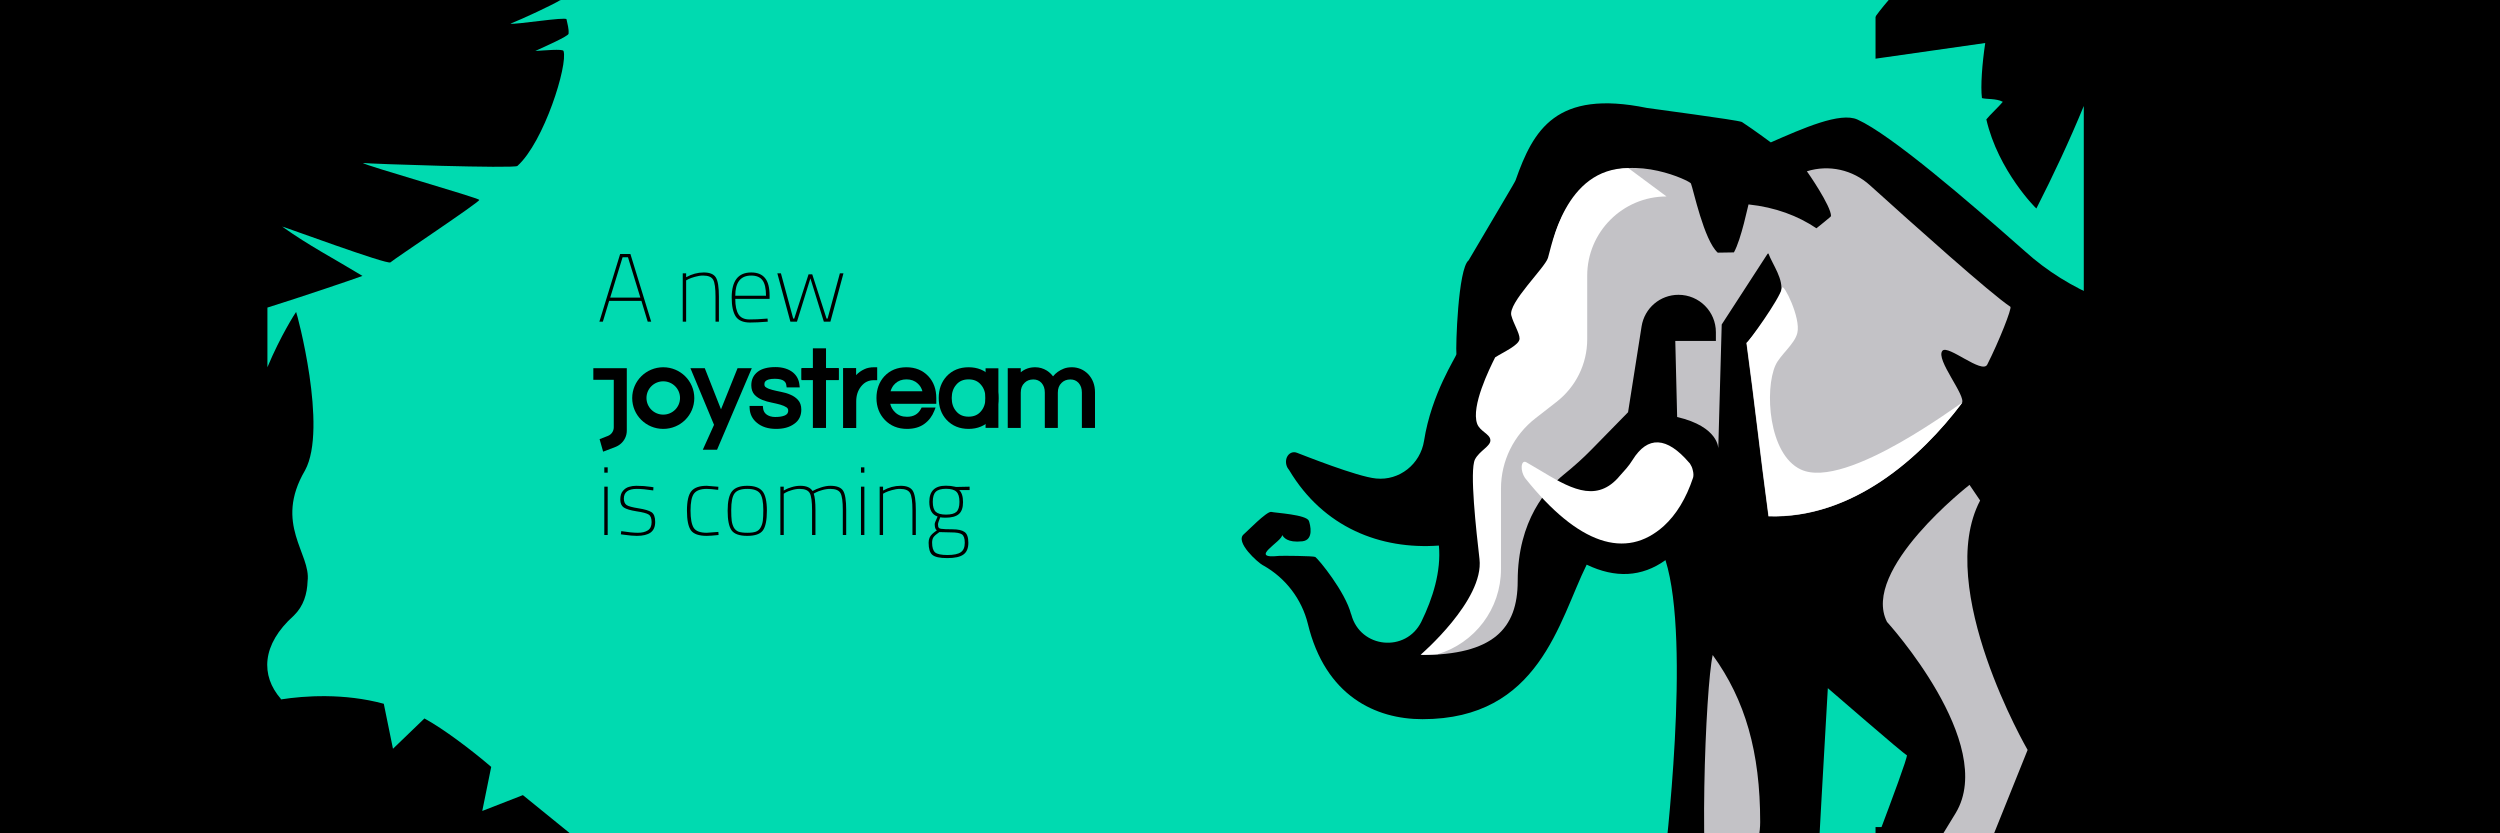 <svg width="1500" height="500" viewBox="0 0 1500 500" fill="none" xmlns="http://www.w3.org/2000/svg">
<rect x="0" y="0" width="1500" height="500" fill="#808080" stroke="none"/>
<g clip-path="url(#clip0)">
<rect width="1500" height="500" fill="black"/>
<path d="M1221.83 125.081C1221.83 125.344 1198.91 102.566 1191.8 71.625C1193.78 69.124 1199.7 63.594 1201.68 61.092C1197.86 58.986 1191.8 59.644 1189.17 58.854C1188.25 51.876 1189.3 38.051 1191.14 25.806L1107.26 37.788C1107.26 37.788 1118.05 17.511 1133.2 0H1008.88V496.374L1250.27 496.111V63.594C1241.71 84.397 1232.1 104.936 1221.83 125.081Z" fill="#00DAB0"/>
<path d="M1125.32 -7.939L336.183 -0C336.183 0.826 336.183 0.688 336.045 0.138C331.638 2.892 313.597 11.293 306.297 14.185C308.363 15.012 339.626 9.916 339.902 11.569C340.452 14.461 341.417 17.215 341.141 20.245C341.003 21.76 326.267 28.233 321.171 30.575C326.543 30.299 337.56 29.197 338.111 30.575C340.866 38.838 326.405 85.251 310.429 99.575C308.501 101.227 222.011 98.335 217.742 97.784C218.155 99.024 287.292 118.718 287.567 119.958C287.843 121.197 235.921 155.766 234.269 157.419C232.616 159.071 169.402 135.658 169.264 135.934C186.204 147.916 198.874 154.251 217.467 165.544C214.85 166.646 178.629 178.904 160.45 184.55V220.359C168.3 201.49 177.389 187.442 177.665 187.167C178.078 187.58 196.808 256.855 183.036 282.197C164.03 314.562 186.755 332.191 184.551 348.718C184.276 356.292 182.21 363.592 176.288 369.376C156.731 386.867 156.456 405.46 168.438 419.232C168.438 419.37 168.575 419.508 168.575 419.646C182.623 417.442 206.449 415.789 230.275 422.262L235.784 449.256L254.652 431.077C266.083 437.274 283.022 450.083 294.729 460.136L289.358 486.579L313.734 477.076L365.656 519.22L1125.32 530.513V-7.939Z" fill="#00DAB0"/>
<path d="M1317.01 211.395C1305.55 199.308 1279.76 187.062 1260.34 179.11C1243.63 172.271 1228.19 162.728 1214.82 150.641C1180.43 120.265 1134.59 80.823 1114.53 71.757C1104.18 66.986 1081.74 77.006 1062.48 85.435C1053.88 79.073 1045.76 73.507 1045.13 73.189C1042.26 71.916 990.846 65.237 988.14 64.76C933.699 53.627 920.009 77.801 909.344 108.178C909.026 109.291 897.565 128.217 881.169 156.208C874.801 161.138 873.369 208.373 873.846 212.508C873.687 214.258 858.883 236.046 854.426 264.514C852.198 278.51 839.622 288.529 825.614 287.098C814.153 285.985 781.998 273.102 778.177 271.671C775.79 270.717 773.243 271.83 772.128 274.375C771.173 276.601 771.492 279.464 773.084 281.532C773.243 281.691 773.402 281.85 773.561 282.168C794.096 316.52 828.32 329.88 863.34 327.335C864.773 342.762 859.679 358.984 852.834 372.98C843.602 391.746 816.222 389.043 810.81 368.845C810.81 368.686 810.81 368.686 810.651 368.527C807.149 355.008 791.23 335.605 789.161 334.174C788.206 333.538 768.945 333.379 767.353 333.538C748.251 335.605 769.741 324.631 769.263 320.974C770.218 322.405 772.288 325.745 781.361 324.791C788.524 323.995 786.137 314.771 785.341 312.544C783.908 308.727 765.284 307.773 762.737 307.137C760.031 306.66 747.933 319.224 746.341 320.496C740.61 325.109 754.937 337.673 757.643 339.104L757.961 339.263C771.333 346.738 781.043 359.461 784.704 374.252C795.21 417.67 825.455 431.507 853.471 431.507C923.671 431.507 935.291 372.662 952.005 338.786C969.197 347.056 985.115 346.261 999.283 336.082C1014.88 385.544 998.805 514.526 998.646 518.343C998.487 522 1007.4 572.893 1008.04 575.756C1008.52 577.665 1008.52 579.891 1008.04 581.641C1007.4 583.867 1001.51 594.046 1001.19 595C1030 595 1107.53 594.841 1108.64 594.682C1108.8 593.251 1089.54 549.514 1089.38 546.493C1089.22 542.358 1096.7 412.899 1096.7 412.899C1097.98 413.853 1142.23 452.5 1144.14 453.136C1144.62 456.794 1109.44 546.175 1109.76 548.719C1110.07 551.264 1139.68 562.715 1139.68 595H1257.48C1257.8 591.342 1330.86 330.198 1331.98 327.335C1347.26 289.643 1335.48 230.798 1317.01 211.395Z" fill="black"/>
<path d="M1181.71 290.915C1181.71 290.915 1116.28 341.808 1132.2 373.139C1132.2 373.139 1198.58 445.98 1173.43 487.807L1142.23 538.859L1165.15 563.033C1173.11 571.462 1176.61 578.301 1174.7 588.957L1203.83 577.983V574.484C1203.83 560.171 1195.24 546.811 1180.75 539.018L1216.57 449.956C1216.57 449.956 1160.38 353.1 1188.07 300.299L1181.71 290.915Z" fill="#C3C2C6"/>
<path d="M1206.22 184.04C1194.6 176.406 1148.28 134.897 1122.01 111.2C1111.67 101.816 1097.34 98.636 1084.13 102.771C1084.45 103.089 1098.77 123.764 1098.61 129.648C1099.09 129.648 1089.86 136.964 1089.86 136.964C1078.71 129.489 1065.34 124.4 1049.11 122.651C1048.95 122.651 1044.81 143.485 1040.35 151.437L1030.64 151.596C1022.36 144.121 1016 113.585 1014.56 110.086C1013.93 108.496 980.817 92.751 958.691 106.11C935.132 120.265 930.516 147.62 930.356 154.777V154.936C915.552 176.883 924.785 169.09 919.373 185.153C919.373 185.153 889.128 317.316 893.267 335.447C894.381 340.695 889.128 368.209 885.467 372.185L852.516 393.019C895.814 393.019 910.618 377.274 910.618 348.647C910.618 312.068 928.446 292.665 938.316 284.713C944.205 279.941 949.936 274.852 955.189 269.445L976.838 247.338L984.956 195.809C986.707 184.835 996.099 176.883 1007.08 176.883C1019.5 176.883 1029.53 186.903 1029.53 199.308V204.556H1005.17L1006.29 250.201C1031.44 256.085 1030.96 269.127 1030.96 269.127L1033.03 194.696L1060.57 152.232C1060.89 152.232 1061.05 152.073 1061.05 152.073C1063.59 158.912 1070.44 167.659 1068.53 175.611C1066.94 182.609 1048.79 205.511 1047.83 205.829C1052.61 240.818 1056.11 273.262 1061.05 309.841C1111.35 311.431 1152.42 274.693 1177.09 241.931C1180.11 237.796 1161.01 215.53 1165.47 210.441C1168.81 206.624 1189.35 224.755 1192.37 218.711C1199.38 204.874 1207.33 184.835 1206.22 184.04Z" fill="#C3C2C6"/>
<path d="M1027.62 393.019C1023.32 412.104 1018.54 529.158 1027.62 558.421C1034.3 544.107 1056.11 518.343 1056.11 493.214C1056.11 451.228 1047.2 420.056 1027.62 393.019Z" fill="#C3C2C6"/>
<path d="M976.997 100.862C938.793 100.862 930.993 147.938 928.764 154.777C926.854 160.82 904.728 181.814 906.797 189.288C908.071 194.219 911.732 199.785 911.732 203.125C911.891 206.942 902.022 211.236 897.087 214.417C893.585 221.415 882.601 243.68 886.263 254.177C887.854 258.789 894.063 260.379 894.222 264.037C894.54 267.695 887.695 270.399 884.989 275.647C881.646 282.327 885.785 318.747 887.695 335.446C890.561 360.098 852.357 392.86 852.357 392.86C856.018 392.86 859.361 392.701 862.544 392.542C884.83 385.862 900.589 365.346 900.589 341.49V293.142C900.589 276.602 908.23 261.016 921.442 250.837L933.699 241.295C945.479 232.229 952.324 218.393 952.324 203.602V165.432C952.324 139.191 973.654 117.879 999.919 117.879L976.997 100.862Z" fill="white"/>
<path d="M1014.09 278.351C1013.93 278.033 1013.77 277.874 1013.45 277.556C1000.08 261.97 988.617 261.334 979.544 275.965C977.315 279.623 974.45 282.645 971.585 285.826L970.63 286.939C956.781 301.889 941.181 292.506 923.193 281.691C920.805 280.259 918.418 278.828 915.871 277.397C914.279 276.443 913.165 277.556 913.005 279.941C912.846 282.009 913.642 284.713 914.916 286.621C915.075 286.78 915.234 287.098 915.393 287.257C946.752 326.381 975.405 336.242 998.327 315.566C1005.81 308.728 1011.7 299.026 1015.84 286.621C1016.16 285.508 1016.16 283.917 1015.68 282.168C1015.36 280.578 1014.72 279.305 1014.09 278.351Z" fill="white"/>
<path d="M1177.25 241.772C1178.84 239.545 1107.85 294.573 1080.47 281.691C1061.05 272.626 1058.66 233.661 1065.34 219.029C1068.21 212.826 1076.8 206.465 1078.4 199.785C1080.63 190.561 1069.96 169.727 1069.32 172.589C1067.73 179.587 1048.95 205.352 1047.99 205.67C1052.77 240.658 1056.27 273.103 1061.2 309.682C1111.51 311.272 1152.58 274.534 1177.25 241.772Z" fill="white"/>
<path d="M359.624 193L372.094 152.4H378.242L390.712 193H388.624L384.854 180.53H365.482L361.712 193H359.624ZM373.544 154.372L366.12 178.558H384.216L376.792 154.372H373.544ZM411.68 193H409.65V164H411.68V166.32C415.122 164.425 418.64 163.478 422.236 163.478C425.832 163.478 428.249 164.464 429.486 166.436C430.724 168.369 431.342 172.197 431.342 177.92V193H429.312V178.036C429.312 172.932 428.848 169.549 427.92 167.886C426.992 166.185 424.962 165.334 421.83 165.334C420.284 165.334 418.66 165.585 416.958 166.088C415.296 166.552 414 167.016 413.072 167.48L411.68 168.234V193ZM458.796 191.26L460.536 191.144L460.652 193C456.322 193.348 452.745 193.522 449.922 193.522C445.824 193.483 442.982 192.246 441.396 189.81C439.811 187.335 439.018 183.565 439.018 178.5C439.018 168.485 442.924 163.478 450.734 163.478C454.408 163.478 457.153 164.58 458.97 166.784C460.826 168.988 461.754 172.526 461.754 177.398V179.312H441.164C441.164 183.488 441.822 186.601 443.136 188.65C444.451 190.661 446.636 191.666 449.69 191.666C452.745 191.666 455.78 191.531 458.796 191.26ZM441.164 177.456H459.608C459.608 173.087 458.893 169.974 457.462 168.118C456.07 166.262 453.828 165.334 450.734 165.334C444.354 165.334 441.164 169.375 441.164 177.456ZM466.402 164H468.548L475.914 191.144H476.552L485.136 164.58H487.34L495.924 191.144H496.562L503.928 164H506.074L498.244 193H494.3L486.238 167.016L478.176 193H474.232L466.402 164ZM362.582 321V292H364.612V321H362.582ZM362.582 283.59V280.4H364.612V283.59H362.582ZM382.091 293.334C376.91 293.334 374.319 295.267 374.319 299.134C374.319 300.951 374.86 302.247 375.943 303.02C377.026 303.755 379.423 304.412 383.135 304.992C386.847 305.572 389.438 306.345 390.907 307.312C392.376 308.279 393.111 310.231 393.111 313.17C393.111 316.07 392.183 318.197 390.327 319.55C388.471 320.865 385.726 321.522 382.091 321.522C380.119 321.522 377.49 321.29 374.203 320.826L372.521 320.594L372.753 318.68C376.929 319.337 380.254 319.666 382.729 319.666C385.204 319.666 387.195 319.183 388.703 318.216C390.211 317.249 390.965 315.606 390.965 313.286C390.965 310.966 390.366 309.439 389.167 308.704C388.007 307.969 385.59 307.331 381.917 306.79C378.282 306.21 375.75 305.456 374.319 304.528C372.888 303.561 372.173 301.957 372.173 299.714C372.173 297.471 372.695 295.751 373.739 294.552C374.783 293.315 376.001 292.503 377.393 292.116C378.785 291.691 380.235 291.478 381.743 291.478C384.875 291.478 387.814 291.691 390.559 292.116L392.067 292.348L391.951 294.262C388.007 293.643 384.72 293.334 382.091 293.334ZM424.063 293.334C420.39 293.334 417.838 294.262 416.407 296.118C415.015 297.974 414.319 301.377 414.319 306.326C414.319 311.237 414.957 314.697 416.233 316.708C417.509 318.68 420.119 319.666 424.063 319.666L431.023 319.144L431.139 321C427.891 321.348 425.533 321.522 424.063 321.522C419.346 321.522 416.175 320.42 414.551 318.216C412.966 315.973 412.173 312.029 412.173 306.384C412.173 300.7 413.063 296.795 414.841 294.668C416.62 292.541 419.694 291.478 424.063 291.478L431.023 292.058L430.907 293.914C427.814 293.527 425.533 293.334 424.063 293.334ZM439.253 294.726C441.032 292.561 444.067 291.478 448.359 291.478C452.651 291.478 455.687 292.561 457.465 294.726C459.244 296.891 460.133 300.797 460.133 306.442C460.133 312.087 459.341 316.012 457.755 318.216C456.17 320.42 453.038 321.522 448.359 321.522C443.681 321.522 440.549 320.42 438.963 318.216C437.378 316.012 436.585 312.087 436.585 306.442C436.585 300.797 437.475 296.891 439.253 294.726ZM443.197 319.028C444.473 319.453 446.194 319.666 448.359 319.666C450.525 319.666 452.226 319.453 453.463 319.028C454.739 318.564 455.706 317.733 456.363 316.534C457.059 315.297 457.504 313.924 457.697 312.416C457.891 310.869 457.987 308.723 457.987 305.978C457.987 301.106 457.311 297.781 455.957 296.002C454.604 294.223 452.071 293.334 448.359 293.334C444.647 293.334 442.115 294.223 440.761 296.002C439.408 297.781 438.731 301.106 438.731 305.978C438.731 308.723 438.828 310.869 439.021 312.416C439.215 313.924 439.64 315.297 440.297 316.534C440.993 317.733 441.96 318.564 443.197 319.028ZM470.247 321H468.217V292H470.247V294.32C470.595 294.127 471.059 293.875 471.639 293.566C472.219 293.218 473.34 292.793 475.003 292.29C476.704 291.749 478.444 291.478 480.223 291.478C483.78 291.478 486.216 292.522 487.531 294.61C488.923 293.798 490.624 293.083 492.635 292.464C494.645 291.807 496.501 291.478 498.203 291.478C502.069 291.478 504.621 292.464 505.859 294.436C507.096 296.369 507.715 300.197 507.715 305.92V321H505.685V306.036C505.685 300.932 505.221 297.549 504.293 295.886C503.365 294.185 501.335 293.334 498.203 293.334C496.54 293.334 494.877 293.585 493.215 294.088C491.552 294.552 490.315 295.016 489.503 295.48L488.227 296.176C488.923 298.071 489.271 301.319 489.271 305.92V321H487.241V306.036C487.241 300.932 486.777 297.549 485.849 295.886C484.921 294.185 482.891 293.334 479.759 293.334C478.212 293.334 476.646 293.585 475.061 294.088C473.475 294.552 472.277 295.016 471.465 295.48L470.247 296.234V321ZM516.588 321V292H518.618V321H516.588ZM516.588 283.59V280.4H518.618V283.59H516.588ZM529.833 321H527.803V292H529.833V294.32C533.274 292.425 536.793 291.478 540.389 291.478C543.985 291.478 546.401 292.464 547.639 294.436C548.876 296.369 549.495 300.197 549.495 305.92V321H547.465V306.036C547.465 300.932 547.001 297.549 546.073 295.886C545.145 294.185 543.115 293.334 539.983 293.334C538.436 293.334 536.812 293.585 535.111 294.088C533.448 294.552 532.153 295.016 531.225 295.48L529.833 296.234V321ZM581.009 325.698C581.009 328.985 580.023 331.324 578.051 332.716C576.117 334.147 572.889 334.862 568.365 334.862C563.879 334.862 560.883 334.205 559.375 332.89C557.905 331.614 557.171 329.197 557.171 325.64C557.171 323.436 557.905 321.677 559.375 320.362C559.916 319.859 560.825 319.144 562.101 318.216C561.25 317.675 560.825 316.418 560.825 314.446C560.825 313.905 561.269 312.706 562.159 310.85L562.565 309.922C559.239 308.839 557.577 305.901 557.577 301.106C557.577 294.649 560.883 291.42 567.495 291.42C569.505 291.42 571.284 291.613 572.831 292L573.643 292.174L581.763 292V294.03H575.499C577.045 295.461 577.819 297.877 577.819 301.28C577.819 304.644 576.968 307.041 575.267 308.472C573.604 309.903 570.936 310.618 567.263 310.618C566.103 310.618 565.059 310.541 564.131 310.386C563.241 312.59 562.797 313.982 562.797 314.562C562.797 315.142 562.835 315.587 562.913 315.896C562.99 316.205 563.145 316.495 563.377 316.766C563.609 317.037 564.053 317.211 564.711 317.288C565.909 317.481 568.171 317.578 571.497 317.578C574.822 317.578 577.239 318.119 578.747 319.202C580.255 320.246 581.009 322.411 581.009 325.698ZM559.259 325.582C559.259 328.443 559.858 330.396 561.057 331.44C562.294 332.484 564.769 333.006 568.481 333.006C572.231 333.006 574.899 332.445 576.485 331.324C578.07 330.241 578.863 328.366 578.863 325.698C578.863 323.069 578.283 321.367 577.123 320.594C575.963 319.821 573.797 319.434 570.627 319.434L563.609 319.26C561.869 320.459 560.709 321.464 560.129 322.276C559.549 323.127 559.259 324.229 559.259 325.582ZM559.665 301.106C559.665 303.967 560.264 305.959 561.463 307.08C562.661 308.201 564.711 308.762 567.611 308.762C570.549 308.762 572.618 308.221 573.817 307.138C575.054 306.017 575.673 304.006 575.673 301.106C575.673 298.206 575.054 296.176 573.817 295.016C572.618 293.856 570.549 293.276 567.611 293.276C564.711 293.276 562.661 293.875 561.463 295.074C560.264 296.234 559.665 298.245 559.665 301.106Z" fill="black"/>
<path d="M397.949 220.352C387.698 220.352 379.321 228.606 379.321 238.846C379.321 249.086 387.635 257.34 397.949 257.34C408.264 257.34 416.577 249.086 416.577 238.846C416.577 228.606 408.201 220.352 397.949 220.352ZM397.949 248.775C392.386 248.775 387.885 244.307 387.885 238.784C387.885 233.26 392.386 228.792 397.949 228.792C403.513 228.792 408.013 233.26 408.013 238.784C408.013 244.307 403.513 248.775 397.949 248.775Z" fill="black"/>
<path d="M581.157 257.34C575.786 257.34 571.351 255.537 567.978 251.931C564.792 248.512 563.231 244.099 563.231 238.815C563.231 233.531 564.855 229.179 567.978 225.76C571.351 222.154 575.786 220.352 581.157 220.352C586.529 220.352 590.964 222.154 594.337 225.76C597.522 229.179 599.084 233.593 599.084 238.877C599.084 244.161 597.46 248.512 594.337 251.931C590.964 255.475 586.529 257.34 581.157 257.34ZM581.157 227.625C577.972 227.625 575.536 228.682 573.724 230.857C571.913 232.971 571.039 235.582 571.039 238.815C571.039 242.109 571.913 244.658 573.724 246.772C575.536 248.948 577.972 250.004 581.157 250.004C584.343 250.004 586.779 248.948 588.59 246.772C590.402 244.658 591.276 242.047 591.276 238.815C591.276 235.582 590.402 232.971 588.59 230.857C586.779 228.682 584.343 227.625 581.157 227.625Z" fill="black"/>
<path d="M421.681 269.845L428.421 254.904L414.255 220.928H422.867L432.603 245.604L442.526 220.928H451.075L430.231 269.845H421.681Z" fill="black"/>
<path d="M465.627 257.339C460.886 257.339 457.019 256.097 454.149 253.674C451.467 251.5 449.97 248.581 449.783 245.04L449.721 243.549H457.705L457.83 244.792C458.079 247.276 459.451 248.891 462.071 249.761C463.069 250.072 464.067 250.196 465.065 250.196C466.126 250.196 467.124 250.134 468.059 250.009C468.932 249.885 469.806 249.699 470.617 249.388C472.613 248.581 472.924 247.4 472.924 246.407C472.924 245.475 472.613 244.916 471.926 244.419C470.991 243.798 469.743 243.239 468.246 242.804C466.625 242.369 464.878 241.934 463.007 241.561C461.011 241.189 459.139 240.63 457.393 239.946C455.584 239.201 454.025 238.207 452.777 236.903C451.467 235.474 450.781 233.548 450.781 231.188C450.781 227.709 452.091 225.038 454.648 223.05C457.081 221.187 460.636 220.255 465.252 220.255C469.619 220.255 473.174 221.373 475.794 223.485C478.039 225.349 479.349 227.833 479.661 230.877L479.848 232.43H471.989L471.802 231.188C471.615 229.51 470.617 227.274 464.878 227.274C458.64 227.274 458.64 229.697 458.64 230.629C458.64 231.436 458.952 232.057 459.638 232.43C460.574 233.051 461.822 233.548 463.319 233.921C464.94 234.356 466.687 234.728 468.558 235.101C470.554 235.474 472.488 236.033 474.172 236.778C475.981 237.524 477.54 238.58 478.788 239.946C480.098 241.375 480.784 243.363 480.784 245.785C480.784 249.45 479.349 252.37 476.542 254.296C473.673 256.408 470.055 257.339 465.627 257.339Z" fill="black"/>
<path d="M487.729 256.763V228.068H480.977V220.863H487.729V209H495.607V220.863H503.234V228.068H495.607V256.763H487.729Z" fill="black"/>
<path d="M505.847 256.749V220.848H513.67V225.072C514.985 223.643 516.612 222.463 518.615 221.532C520.242 220.724 522.245 220.352 524.561 220.352H526.313V228.115H524.311C521.119 228.115 518.615 229.358 516.612 231.904C514.672 234.389 513.733 237.308 513.733 240.848V256.811H505.847V256.749Z" fill="black"/>
<path d="M544.204 257.34C538.825 257.34 534.322 255.537 530.882 251.931C527.567 248.45 525.878 244.037 525.878 238.815C525.878 233.593 527.504 229.179 530.631 225.76C534.009 222.154 538.45 220.352 543.829 220.352C549.208 220.352 553.648 222.154 557.026 225.76C560.216 229.179 561.779 233.593 561.779 238.877V242.296H534.134C534.634 244.347 535.635 246.026 537.074 247.393C538.95 249.196 541.264 250.067 544.204 250.067C548.144 250.067 550.896 248.512 552.585 245.28L552.96 244.534H561.341L560.591 246.461C559.34 249.694 557.339 252.367 554.587 254.356C551.96 256.283 548.457 257.34 544.204 257.34ZM553.461 234.774C552.96 232.909 552.022 231.355 550.646 230.112C548.832 228.433 546.581 227.625 543.891 227.625C541.139 227.625 538.95 228.433 537.136 230.112C535.76 231.355 534.885 232.909 534.322 234.774H553.461Z" fill="black"/>
<path d="M649.128 256.763V235.549C649.128 233.13 648.504 231.269 647.129 229.718C645.817 228.353 644.256 227.671 642.256 227.671C640.07 227.671 638.321 228.353 636.946 229.718C635.447 231.145 634.697 233.068 634.697 235.611V256.763H626.888V235.549C626.888 233.13 626.263 231.269 624.889 229.718C623.577 228.353 622.015 227.671 620.016 227.671C617.83 227.671 616.08 228.353 614.706 229.718C613.207 231.145 612.457 233.068 612.457 235.611V256.763H604.648V220.91H612.457V223.391C614.769 221.406 617.642 220.352 621.141 220.352C623.64 220.352 625.951 221.034 628.075 222.336C629.512 223.267 630.762 224.383 631.824 225.81C633.448 223.763 635.634 222.212 638.321 221.158C639.758 220.6 641.382 220.352 643.194 220.352C645.005 220.352 646.755 220.724 648.441 221.406C650.066 222.088 651.565 223.143 652.877 224.445C655.626 227.361 657 231.021 657 235.363V256.763H649.128Z" fill="black"/>
<path d="M503.186 220.977H480.88V227.855H503.186V220.977Z" fill="black"/>
<path d="M376.017 220.928H356V227.878H368.26V256.419C368.26 258.715 366.822 260.762 364.695 261.569L359.753 263.492L361.88 271L369.324 268.146C371.826 267.153 373.89 265.292 375.079 262.81C375.767 261.383 376.08 259.894 376.08 258.28V220.928H376.017Z" fill="black"/>
<path d="M599.035 220.977H591.342V256.715H599.035V220.977Z" fill="black"/>
</g>
<defs>
<clipPath id="clip0">
<rect width="1500" height="500" fill="white"/>
</clipPath>
</defs>
</svg>
